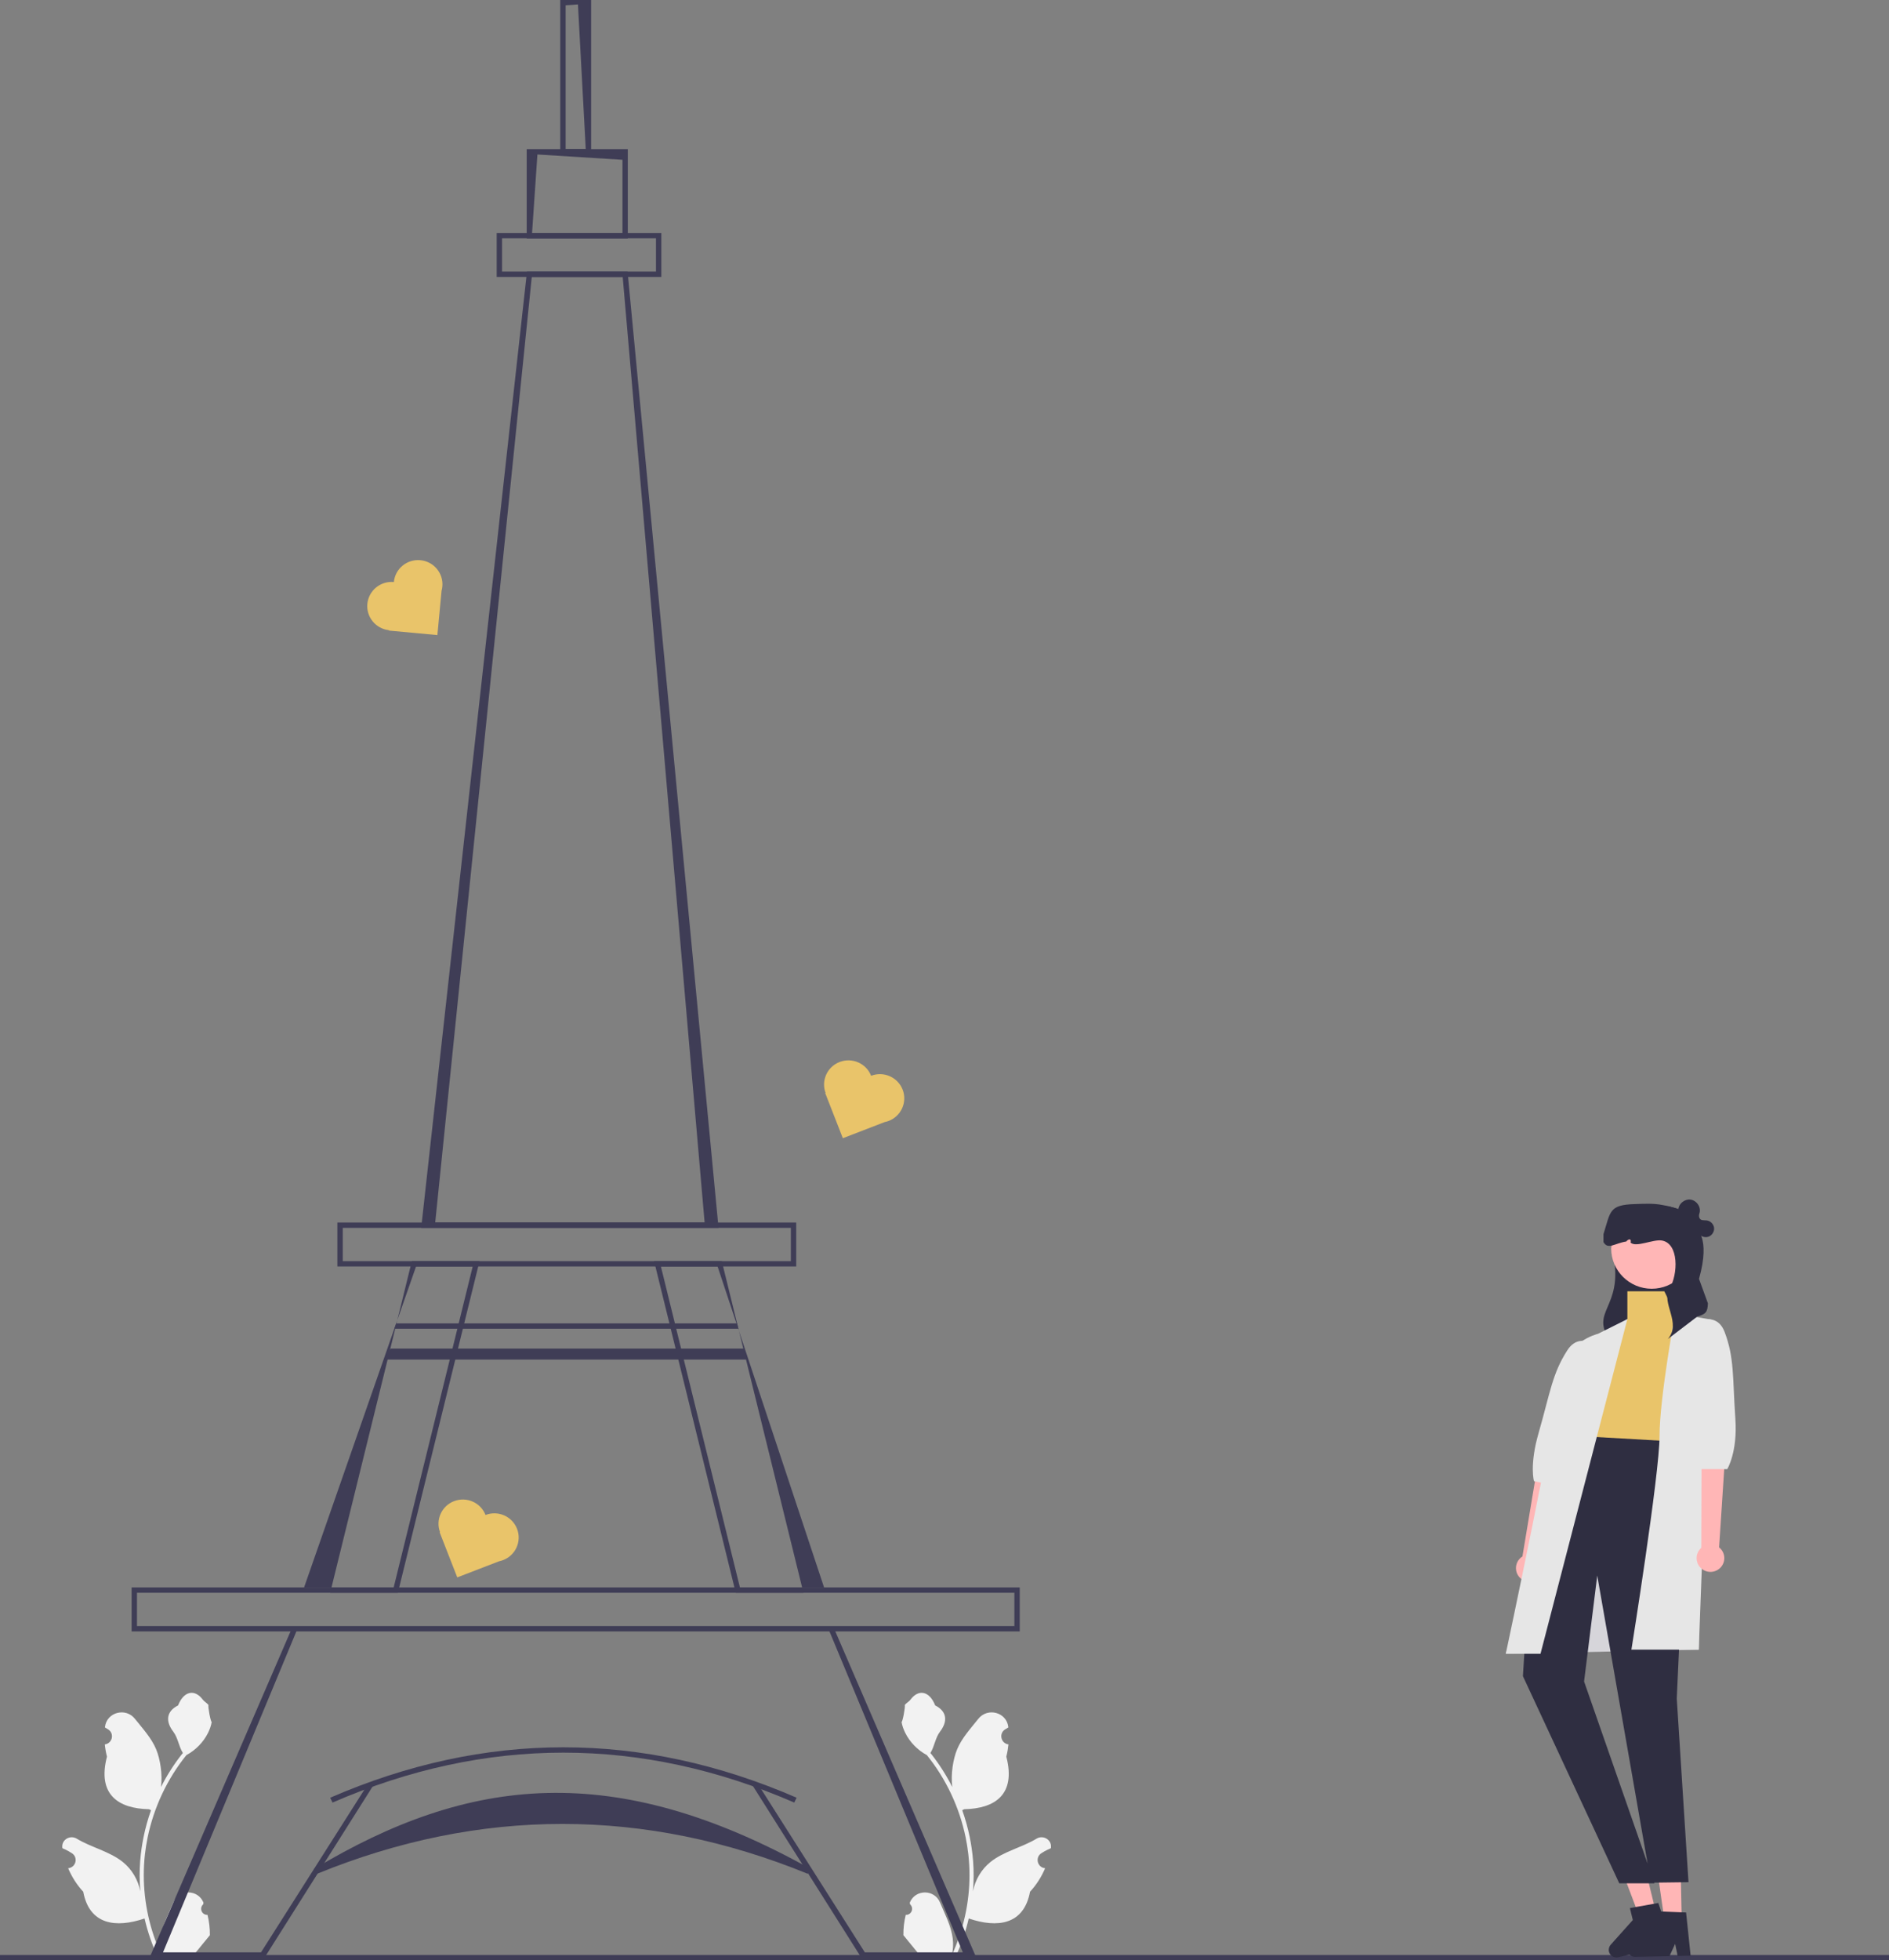 <svg width="107" height="111" viewBox="0 0 107 111" fill="none" xmlns="http://www.w3.org/2000/svg">
<rect x="0" y="0" width="107" height="111" fill="#808080" stroke="none"/>
<g clip-path="url(#clip0_1_378)">
<path d="M51.305 108.424C51.618 108.444 51.792 108.057 51.555 107.832L51.531 107.738C51.534 107.731 51.537 107.724 51.54 107.716C51.857 106.965 52.931 106.97 53.245 107.722C53.524 108.39 53.879 109.058 53.967 109.764C54.006 110.075 53.988 110.393 53.919 110.698C54.572 109.28 54.916 107.731 54.916 106.174C54.916 105.783 54.894 105.391 54.85 105.001C54.814 104.682 54.764 104.364 54.7 104.05C54.35 102.35 53.593 100.731 52.5 99.379C51.975 99.094 51.537 98.648 51.273 98.114C51.178 97.921 51.103 97.714 51.068 97.502C51.128 97.51 51.293 96.606 51.248 96.55C51.331 96.425 51.481 96.362 51.572 96.24C52.024 95.631 52.647 95.737 52.972 96.565C53.667 96.914 53.674 97.492 53.248 98.048C52.976 98.401 52.939 98.88 52.701 99.259C52.725 99.29 52.751 99.32 52.776 99.351C53.225 99.924 53.613 100.539 53.941 101.185C53.848 100.467 53.985 99.601 54.218 99.043C54.483 98.408 54.98 97.873 55.417 97.323C55.943 96.663 57.021 96.951 57.114 97.788C57.114 97.796 57.115 97.804 57.116 97.812C57.051 97.849 56.987 97.887 56.925 97.928C56.571 98.161 56.693 98.708 57.114 98.772L57.123 98.774C57.099 99.007 57.059 99.237 57.001 99.464C57.562 101.622 56.35 102.407 54.619 102.443C54.581 102.462 54.544 102.482 54.505 102.5C54.681 102.991 54.821 103.494 54.925 104.004C55.018 104.455 55.083 104.91 55.119 105.368C55.164 105.945 55.16 106.525 55.111 107.102L55.114 107.081C55.238 106.446 55.585 105.854 56.089 105.443C56.839 104.831 57.898 104.605 58.708 104.113C59.097 103.876 59.596 104.182 59.528 104.631L59.525 104.652C59.405 104.701 59.287 104.758 59.173 104.821C59.108 104.857 59.045 104.896 58.983 104.937C58.628 105.17 58.75 105.717 59.171 105.781L59.18 105.783C59.187 105.784 59.193 105.785 59.2 105.786C58.993 106.273 58.705 106.726 58.345 107.116C57.994 109 56.486 109.178 54.873 108.63H54.872C54.696 109.393 54.438 110.139 54.107 110.849H51.374C51.364 110.819 51.355 110.788 51.346 110.758C51.599 110.773 51.854 110.759 52.102 110.713C51.9 110.466 51.697 110.217 51.494 109.969C51.489 109.964 51.485 109.96 51.481 109.955C51.379 109.828 51.275 109.703 51.172 109.576L51.172 109.576C51.165 109.187 51.212 108.8 51.305 108.424Z" fill="#F2F2F2"/>
<path d="M11.755 108.424C11.847 108.8 11.894 109.187 11.888 109.576L11.888 109.576C11.785 109.703 11.681 109.828 11.578 109.955C11.574 109.96 11.57 109.964 11.566 109.969C11.363 110.217 11.16 110.466 10.957 110.713C11.206 110.759 11.461 110.773 11.713 110.758C11.705 110.788 11.696 110.819 11.686 110.849H8.953C8.622 110.139 8.364 109.393 8.188 108.63H8.187C6.574 109.178 5.066 109 4.715 107.116C4.355 106.726 4.067 106.273 3.86 105.786C3.867 105.785 3.873 105.784 3.879 105.783L3.889 105.781C4.309 105.717 4.432 105.17 4.077 104.937C4.015 104.896 3.951 104.857 3.886 104.821C3.773 104.758 3.655 104.701 3.535 104.652L3.531 104.631C3.463 104.182 3.963 103.876 4.352 104.113C5.161 104.605 6.221 104.831 6.971 105.443C7.475 105.854 7.821 106.446 7.946 107.081L7.949 107.102C7.9 106.525 7.896 105.945 7.941 105.368C7.977 104.91 8.042 104.455 8.135 104.004C8.239 103.494 8.379 102.991 8.554 102.5C8.516 102.482 8.479 102.462 8.441 102.443C6.71 102.407 5.498 101.622 6.059 99.464C6 99.237 5.96 99.007 5.937 98.774L5.946 98.772C6.367 98.708 6.489 98.161 6.134 97.928C6.072 97.887 6.009 97.849 5.944 97.812C5.944 97.804 5.945 97.796 5.946 97.788C6.039 96.951 7.117 96.663 7.642 97.323C8.08 97.873 8.577 98.408 8.842 99.043C9.075 99.601 9.212 100.467 9.119 101.185C9.447 100.539 9.835 99.924 10.284 99.351C10.309 99.32 10.334 99.29 10.359 99.259C10.121 98.88 10.083 98.401 9.812 98.048C9.386 97.492 9.392 96.914 10.087 96.565C10.413 95.737 11.036 95.631 11.488 96.24C11.579 96.362 11.728 96.425 11.812 96.55C11.766 96.606 11.932 97.51 11.992 97.502C11.957 97.714 11.882 97.921 11.787 98.114C11.523 98.648 11.085 99.094 10.559 99.379C9.467 100.731 8.71 102.35 8.36 104.05C8.296 104.364 8.246 104.682 8.209 105.001C8.165 105.391 8.144 105.783 8.144 106.174C8.144 107.731 8.488 109.28 9.141 110.698C9.071 110.393 9.054 110.075 9.093 109.764C9.18 109.058 9.535 108.39 9.814 107.722C10.129 106.97 11.203 106.965 11.519 107.716C11.523 107.724 11.526 107.731 11.529 107.738L11.505 107.832C11.268 108.057 11.441 108.444 11.755 108.424Z" fill="#F2F2F2"/>
<path d="M40.7 69.525H23.858L23.877 69.357L29.85 15.38H35.548L35.561 15.516L40.7 69.525ZM24.652 69.223H39.912L35.272 15.681H30.122L24.652 69.223Z" fill="#3F3D56"/>
<path d="M45.101 71.712H19.111V69.223H45.101V71.712ZM19.415 71.411H44.797V69.525H19.415V71.411Z" fill="#3F3D56"/>
<path d="M37.461 15.681H28.134V13.192H37.461V15.681ZM28.438 15.38H37.157V13.493H28.438V15.38Z" fill="#3F3D56"/>
<path d="M41.857 75.361L45.435 89.885H46.679L41.857 75.361ZM45.435 89.885H41.912L38.303 75.236L38.229 74.934L37.436 71.712H40.647L41.716 74.934L41.816 75.236L41.857 75.361L41.827 75.236L41.752 74.934L40.885 71.411H37.051L37.918 74.934L37.992 75.236L41.675 90.187H45.509L45.435 89.885Z" fill="#3F3D56"/>
<path d="M22.442 74.934L22.335 75.236L17.224 89.885H18.777L22.386 75.236L22.46 74.934L22.504 74.755L22.442 74.934ZM23.327 71.411L22.504 74.755L23.566 71.712H26.775L25.982 74.934L25.907 75.236L22.299 89.885H18.777L18.703 90.187H22.537L26.22 75.236L26.294 74.934L27.162 71.411H23.327Z" fill="#3F3D56"/>
<path d="M55.301 110.849H48.788L42.598 101.051L42.877 100.932L48.988 110.548H54.538L46.946 92.283L47.224 92.164L55.301 110.849Z" fill="#3F3D56"/>
<path d="M14.983 110.849H8.47L16.547 92.164L16.826 92.283L9.234 110.548H14.784L20.895 100.932L21.173 101.051L14.983 110.849Z" fill="#3F3D56"/>
<path d="M57.762 92.375H7.455V89.885H57.762V92.375ZM7.758 92.073H57.458V90.187H7.758V92.073Z" fill="#3F3D56"/>
<path d="M45.75 106.098C36.53 102.335 27.181 102.335 17.961 106.098L17.778 105.832C26.581 100.54 34.812 99.634 45.932 105.832L45.75 106.098Z" fill="#3F3D56"/>
<path d="M44.99 102.066C36.312 98.297 27.513 98.297 18.836 102.066L18.703 101.792C27.468 97.985 36.357 97.985 45.123 101.792L44.99 102.066Z" fill="#3F3D56"/>
<path d="M41.827 75.236H22.335L22.442 74.934H41.752L41.827 75.236Z" fill="#3F3D56"/>
<path d="M42.292 76.983H21.817L22.12 76.36H42.141L42.292 76.983Z" fill="#3F3D56"/>
<path d="M35.562 13.508H29.834V8.445H35.562V13.508ZM30.137 13.207H35.259V9.048L30.441 8.747L30.137 13.207Z" fill="#3F3D56"/>
<path d="M33.483 8.747H31.734V0H33.483V8.747ZM32.038 8.445H33.179L32.737 0.25L32.038 0.301V8.445Z" fill="#3F3D56"/>
<path d="M49.343 60.914C49.068 60.209 48.269 59.859 47.559 60.133C46.855 60.404 46.503 61.185 46.764 61.886L46.744 61.894L47.742 64.449L50.108 63.536C50.186 63.521 50.264 63.499 50.341 63.469C51.051 63.195 51.403 62.401 51.128 61.696C50.852 60.99 50.053 60.64 49.343 60.914Z" fill="#E9C46A"/>
<path d="M27.502 85.782C27.227 85.076 26.428 84.726 25.718 85C25.015 85.271 24.663 86.053 24.924 86.753L24.903 86.761L25.901 89.316L28.267 88.404C28.345 88.388 28.423 88.367 28.5 88.337C29.21 88.063 29.562 87.269 29.287 86.564C29.011 85.858 28.212 85.508 27.502 85.782Z" fill="#E9C46A"/>
<path d="M22.31 32.956C21.552 32.886 20.88 33.439 20.808 34.193C20.738 34.939 21.284 35.601 22.031 35.683L22.029 35.705L24.775 35.96L25.012 33.45C25.033 33.373 25.049 33.294 25.056 33.212C25.127 32.459 24.57 31.791 23.812 31.72C23.054 31.649 22.381 32.203 22.31 32.956Z" fill="#E9C46A"/>
<path d="M107 110.699H0V111H107V110.699Z" fill="#3F3D56"/>
<path d="M97.091 69.52C97.065 69.308 96.88 69.125 96.666 69.103C96.51 69.086 96.319 69.135 96.252 68.936C96.227 68.863 96.235 68.784 96.26 68.711C96.382 68.364 96.106 67.966 95.75 67.924C95.43 67.886 95.105 68.142 95.068 68.46C94.975 68.419 94.877 68.391 94.778 68.372C94.481 68.293 94.171 68.262 93.863 68.277L93.309 68.302C93.275 68.296 93.242 68.29 93.208 68.285C91.941 68.104 90.929 69.313 91.259 70.541C92.15 73.868 90.18 74.112 91.034 75.64L95.099 74.949C95.777 74.978 95.985 77.259 95.989 76.584L96.134 71.461C96.223 71.145 96.279 70.852 96.304 70.58C96.322 70.552 96.339 70.522 96.353 70.491C96.432 70.319 96.421 70.103 96.32 69.949C96.448 70.044 96.624 70.078 96.775 70.025C96.978 69.953 97.116 69.732 97.091 69.52Z" fill="#2F2E41"/>
<path d="M86.236 88.13L87.193 82.377L88.632 82.237L87.234 88.266C87.333 88.374 87.403 88.511 87.428 88.666C87.496 89.091 87.205 89.491 86.777 89.559C86.35 89.627 85.947 89.338 85.879 88.913C85.828 88.595 85.978 88.291 86.236 88.13Z" fill="#FFB6B6"/>
<path d="M90.948 76.645C90.948 76.645 89.622 75.147 88.774 76.465C87.926 77.782 87.806 78.863 87.148 81.154C86.627 82.968 86.889 83.865 86.889 83.865L88.358 84.176L89.368 81.642L90.948 76.645Z" fill="#E6E6E6"/>
<path d="M93.791 108.249L92.842 108.479L91.478 104.869L92.879 104.529L93.791 108.249Z" fill="#FFB6B6"/>
<path d="M91.138 110.508C91.195 110.74 91.431 110.883 91.665 110.827L93.553 110.369L93.714 109.623L94.004 110.26L94.717 110.088L93.932 107.752L93.68 107.798L92.654 107.982L92.324 108.042L92.489 108.717L91.236 110.116C91.14 110.223 91.104 110.369 91.138 110.508Z" fill="#2F2E41"/>
<path d="M95.26 108.744L94.283 108.764L93.739 104.946L95.18 104.917L95.26 108.744Z" fill="#FFB6B6"/>
<path d="M92.177 110.378C92.182 110.617 92.382 110.808 92.623 110.803L94.565 110.763L94.885 110.068L95.03 110.753L95.763 110.738L95.506 108.289L95.25 108.28L94.209 108.239L93.872 108.226L93.887 108.921L92.358 110.017C92.242 110.1 92.174 110.235 92.177 110.378Z" fill="#2F2E41"/>
<path d="M96.225 93.407L85.294 93.64L87.361 86.725H96.225V93.407Z" fill="#D6D5DA"/>
<path d="M94.274 73.117H92.181V74.69L90.241 75.959L89.424 77.963L89.832 79.079L88.993 84.344L94.274 81.666L95.985 75.02L94.887 74.361L94.274 73.117Z" fill="#E9C46A"/>
<path d="M95.643 81.666L89.424 81.311L86.645 88.785L86.264 94.909L91.721 106.637H93.714L89.728 95.209L90.474 89.212L93.515 106.602L95.643 106.575L94.978 96.173L95.643 81.666Z" fill="#2F2E41"/>
<path d="M94.887 74.361C94.887 74.361 94.003 79.161 94.003 81.311C94.003 83.461 92.409 93.407 92.409 93.407H96.225L96.921 74.719L94.887 74.361Z" fill="#E6E6E6"/>
<path d="M90.515 75.524C90.515 75.524 88.472 76.005 88.304 78.148C88.136 80.292 85.294 93.64 85.294 93.64H87.26L92.181 74.69L90.515 75.524Z" fill="#E6E6E6"/>
<path d="M93.56 72.972C94.829 72.972 95.857 71.95 95.857 70.689C95.857 69.429 94.829 68.407 93.56 68.407C92.291 68.407 91.263 69.429 91.263 70.689C91.263 71.95 92.291 72.972 93.56 72.972Z" fill="#FFB6B6"/>
<path d="M96.368 87.641L96.384 81.81L97.781 81.442L97.376 87.616C97.491 87.707 97.582 87.831 97.631 87.98C97.768 88.389 97.545 88.83 97.133 88.965C96.722 89.1 96.278 88.879 96.142 88.47C96.04 88.165 96.14 87.841 96.368 87.641Z" fill="#FFB6B6"/>
<path d="M95.528 75.154C95.528 75.154 97.14 73.965 97.692 75.428C98.245 76.892 98.136 77.975 98.298 80.352C98.427 82.234 97.837 83.187 97.837 83.187H96.335L96.025 80.369L95.528 75.154Z" fill="#E6E6E6"/>
<path d="M96.238 72.414L96.742 73.798C96.725 74.303 96.621 74.401 96.136 74.551L94.47 75.82C95.271 74.91 94.082 73.787 94.561 72.987C95.066 72.143 95.103 70.401 94.129 70.24C93.646 70.16 92.672 70.651 92.364 70.361C92.424 70.138 92.26 70.123 92.115 70.298C91.471 70.393 91.083 70.784 90.827 70.331V69.879C91.232 68.6 91.13 68.221 92.602 68.178C93.126 68.162 93.648 68.128 94.162 68.23L94.579 68.312C95.388 68.538 95.747 68.852 96.054 69.564C96.054 69.564 96.916 70.014 96.238 72.414Z" fill="#2F2E41"/>
</g>
<defs>
<clipPath id="clip0_1_378">
<rect width="107" height="111" fill="white"/>
</clipPath>
</defs>
</svg>
